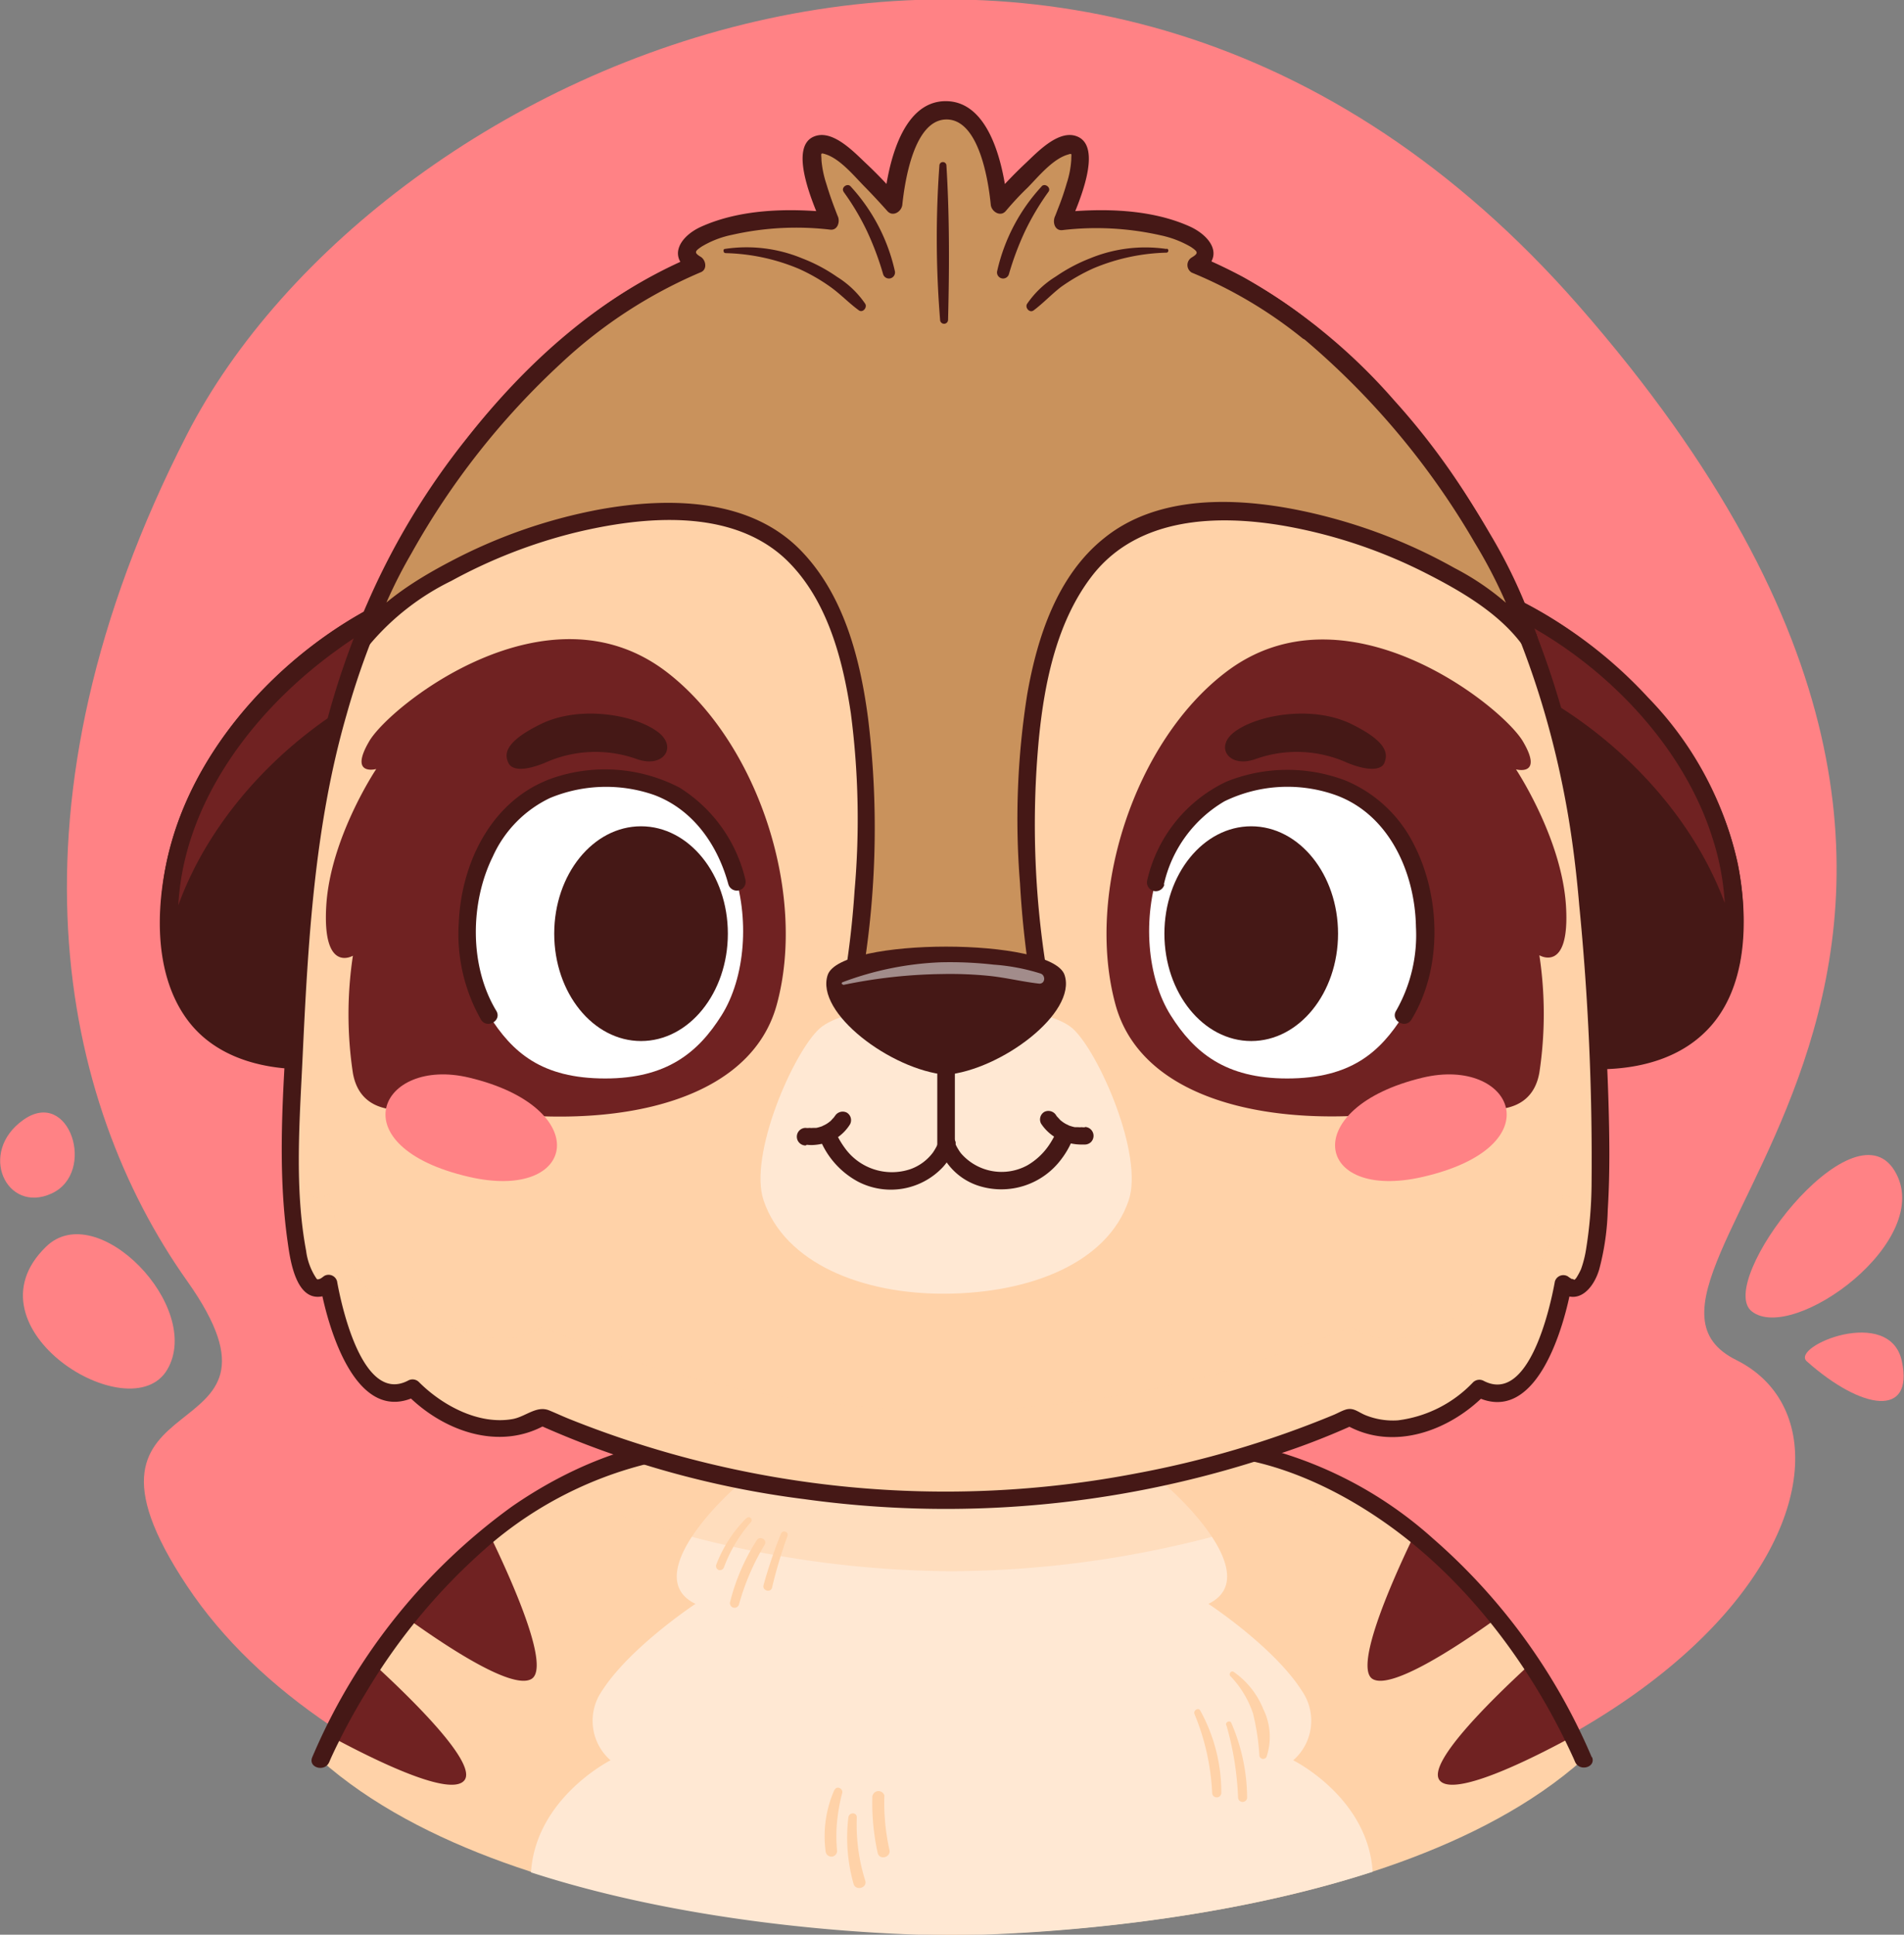 <svg xmlns="http://www.w3.org/2000/svg" viewBox="0 0 162.29 164.86"><rect x="0" y="0" width="162.29" height="164.86" fill="#808080" stroke="none"/><defs><style>.cls-1{isolation:isolate;}.cls-2{fill:#ff8285;}.cls-3,.cls-6{fill:#ffd2a8;}.cls-4{fill:#702222;}.cls-5{fill:#ffe8d3;}.cls-10,.cls-6{opacity:0.5;}.cls-6{mix-blend-mode:multiply;}.cls-7{fill:#451816;}.cls-8{fill:#c9925c;}.cls-9{fill:#fff;}.cls-10{mix-blend-mode:overlay;}</style></defs><g class="cls-1"><g id="Layer_2" data-name="Layer 2"><g id="OBJECTS"><path class="cls-2" d="M83.78,160.49c-24.94,1.5-55.64-7-67.84-25.35s10.81-10.75,0-26-16.22-40.49,0-72.12,76.38-59.19,118.6-11c48.84,55.78-1,82.75,13.47,89.88C162.21,123,147.84,156.63,83.78,160.49Z"/><path class="cls-2" d="M3.92,106.24c-7.14,6.93,7.24,15.77,10.34,10.46S8.25,102,3.92,106.24Z"/><path class="cls-2" d="M4.4,101.7C.55,103.47-1.93,98.19,2,95.42S8.25,99.93,4.4,101.7Z"/><path class="cls-2" d="M149.32,111.75c-3.16-2.48,8.56-17.88,12.16-12S152.83,114.51,149.32,111.75Z"/><path class="cls-2" d="M154,116c-1.41-1.27,7.09-4.81,8.11,0S158.73,120.2,154,116Z"/><path class="cls-3" d="M103,123.3H59.3c-21.84,2-32,26.65-32,26.65,17.13,15.23,53.81,14.91,53.81,14.91s36.67.32,53.8-14.91C135,150,124.83,125.31,103,123.3Z"/><path class="cls-4" d="M34.71,137.9c3.57,2.57,8.95,6.08,10.57,5.18s-1.32-7.72-3.55-12.32A47.11,47.11,0,0,0,34.71,137.9Z"/><path class="cls-4" d="M39.58,151.71c1.11-1.39-4.09-6.58-7.72-9.91a56.27,56.27,0,0,0-3.61,6.2C32.07,150.06,38.41,153.16,39.58,151.71Z"/><path class="cls-4" d="M127.58,137.9c-3.57,2.57-9,6.08-10.57,5.18s1.32-7.72,3.55-12.32A47.11,47.11,0,0,1,127.58,137.9Z"/><path class="cls-4" d="M122.71,151.71c-1.11-1.39,4.09-6.58,7.72-9.91A56.27,56.27,0,0,1,134,148C130.22,150.06,123.88,153.16,122.71,151.71Z"/><path class="cls-5" d="M110.23,150a4.47,4.47,0,0,0,.77-5.87c-2.37-3.77-8-7.46-8-7.46,5.2-2.51-3.67-10.85-7.36-12.9h-29c-3.69,2-12.56,10.39-7.36,12.9,0,0-5.6,3.69-8,7.46a4.47,4.47,0,0,0,.76,5.87s-6.37,3.2-6.78,9.55c17,5.52,35.86,5.36,35.87,5.36S100,165,117,159.5C116.6,153.15,110.23,150,110.23,150Z"/><path class="cls-6" d="M59.3,123.3a30.61,30.61,0,0,0-12,3.71,89.34,89.34,0,0,0,33.8,6.88A89.17,89.17,0,0,0,115,127a30.62,30.62,0,0,0-12-3.69Z"/><path class="cls-7" d="M135.68,149.75a51.32,51.32,0,0,0-13.53-18.64,34.36,34.36,0,0,0-17-8.29,48.09,48.09,0,0,0-7.59-.27H67.73c-2.75,0-5.52-.09-8.28,0-5.59.18-11.28,2.68-15.82,5.83a50.79,50.79,0,0,0-16.77,20.79c-.08.19-.17.38-.25.58-.36.89,1.09,1.28,1.45.4-.1.25.08-.18.15-.34q.3-.66.63-1.32,1.11-2.24,2.42-4.37a51.19,51.19,0,0,1,9.94-12,32.74,32.74,0,0,1,17.12-8,55.9,55.9,0,0,1,6.85-.1h29c2.85,0,5.71-.07,8.55,0,5.23.11,10.58,2.49,14.84,5.39,7.26,4.92,12.92,12.43,16.54,20.37.07.15.26.61.15.34.36.88,1.81.49,1.45-.4Z"/><path class="cls-3" d="M104.88,142.83A8.56,8.56,0,0,1,106.8,146a20.39,20.39,0,0,1,.55,3.64.33.33,0,0,0,.6.08,5.36,5.36,0,0,0-.27-4.08,7.08,7.08,0,0,0-2.52-3.17c-.23-.16-.46.18-.28.37Z"/><path class="cls-3" d="M104.53,147a25.67,25.67,0,0,1,1,6.22.39.39,0,0,0,.77,0,16.27,16.27,0,0,0-1.35-6.41c-.11-.25-.52-.07-.44.19Z"/><path class="cls-3" d="M101.82,146.07a20,20,0,0,1,1.5,6.7.39.39,0,0,0,.78,0,14.43,14.43,0,0,0-1.79-7c-.17-.32-.63,0-.49.29Z"/><path class="cls-3" d="M71.13,152.5a9.74,9.74,0,0,0-.76,5.22.5.5,0,0,0,.49.49.49.49,0,0,0,.49-.49,13.15,13.15,0,0,1,0-2.51,15.61,15.61,0,0,1,.44-2.44c.08-.36-.46-.63-.63-.27Z"/><path class="cls-3" d="M72.31,154.87a14.57,14.57,0,0,0,.44,5.65c.18.64,1.2.36,1-.27a15.83,15.83,0,0,1-.72-5.38c0-.48-.66-.45-.72,0Z"/><path class="cls-3" d="M74.36,153a19.59,19.59,0,0,0,.45,4.89c.15.66,1.16.38,1-.27a18.42,18.42,0,0,1-.43-4.62.52.52,0,0,0-1,0Z"/><path class="cls-3" d="M63.62,129.36a11.32,11.32,0,0,0-2.58,4,.36.36,0,0,0,.24.43.37.37,0,0,0,.43-.24A12.29,12.29,0,0,1,64,129.71c.21-.24-.12-.58-.35-.35Z"/><path class="cls-3" d="M64.5,131.25a17.69,17.69,0,0,0-2.27,5.26.39.39,0,0,0,.76.2,20.33,20.33,0,0,1,2.18-5.07c.27-.43-.41-.82-.67-.39Z"/><path class="cls-3" d="M66.56,130.71a40.11,40.11,0,0,0-1.48,4.37c-.12.47.62.67.73.2a37.85,37.85,0,0,1,1.32-4.41.29.29,0,0,0-.21-.36.3.3,0,0,0-.36.2Z"/><path class="cls-7" d="M129.42,89.29s17.08,5.44,18.33-8.83c1.39-15.88-13.26-26-18.33-28.51Z"/><path class="cls-7" d="M129.22,90c5,1.59,12,1.92,16.06-2,3.73-3.56,3.77-9.65,2.85-14.37a29.35,29.35,0,0,0-7.66-14.2A38.49,38.49,0,0,0,129.8,51.3a.76.76,0,0,0-1.13.65V89.29a.75.75,0,0,0,1.5,0V52L129,52.6c7.46,3.72,14.3,10.62,16.91,18.62,1.44,4.45,2.14,10.76-.86,14.78-2.07,2.78-5.64,3.59-8.93,3.56a22.64,22.64,0,0,1-6.54-1C128.7,88.27,128.3,89.72,129.22,90Z"/><path class="cls-4" d="M147.56,81.88c.08-.45.14-.92.19-1.42,1.39-15.88-13.26-26-18.33-28.51v7.16C133.85,61.3,145.59,69.3,147.56,81.88Z"/><path class="cls-7" d="M148.28,82.08c1.89-11.19-4.92-21.33-13.57-27.71a34.52,34.52,0,0,0-4.91-3.07.76.76,0,0,0-1.13.65v7.16a.76.76,0,0,0,.37.65c8.61,4.3,16.2,12.65,17.79,22.32.16,1,1.6.54,1.45-.4-1.65-10-9.57-18.76-18.48-23.22l.37.65V52L129,52.6c7.6,3.79,14.56,10.87,17.05,19.08a22.15,22.15,0,0,1,.74,10C146.67,82.62,148.12,83,148.28,82.08Z"/><path class="cls-7" d="M32.87,89.29s-17.08,5.44-18.33-8.83C13.15,64.58,27.8,54.46,32.87,52Z"/><path class="cls-7" d="M32.67,88.57C28.18,90,21.74,90.48,18.08,87s-3.31-9.49-2.26-13.88A28.58,28.58,0,0,1,23.37,60a37,37,0,0,1,9.88-7.42L32.12,52V89.29a.75.75,0,0,0,1.5,0V52a.76.76,0,0,0-1.13-.65c-8,4-15.22,11.5-17.78,20.14-1.43,4.8-1.87,11.27,1.32,15.49,2.27,3,6,4.07,9.62,4.13a23.91,23.91,0,0,0,7.42-1C34,89.72,33.6,88.27,32.67,88.57Z"/><path class="cls-4" d="M14.74,81.88c-.09-.45-.15-.92-.2-1.42C13.15,64.58,27.8,54.46,32.87,52v7.16C28.44,61.3,16.71,69.3,14.74,81.88Z"/><path class="cls-7" d="M15.46,81.68C13.66,71,20.53,61.26,28.81,55.33a33,33,0,0,1,4.44-2.73L32.12,52v7.16l.37-.65C23.58,62.92,15.66,71.67,14,81.68c-.15.94,1.29,1.35,1.45.4,1.59-9.67,9.18-18,17.79-22.32a.76.76,0,0,0,.37-.65V52a.76.76,0,0,0-1.13-.65c-8.07,4-15.4,11.67-17.87,20.45A23.73,23.73,0,0,0,14,82.08C14.17,83,15.62,82.62,15.46,81.68Z"/><path class="cls-3" d="M135.35,77c-2.45-29.88-17.65-43.68-23.78-48.75-8.19-6.78-19.67-9.75-30.93-9.75s-22.73,3-30.92,9.75C43.59,33.35,28.39,47.15,25.94,77s-.35,34.26,2.1,32.34c0,0,2.1,11.7,7.16,8.91,0,0,5.6,5.76,11,2.44a88.23,88.23,0,0,0,34.43,7.17,88.25,88.25,0,0,0,34.44-7.17c5.41,3.32,11-2.44,11-2.44,5.06,2.79,7.16-8.91,7.16-8.91C135.7,111.29,137.8,106.92,135.35,77Z"/><path class="cls-6" d="M133.25,101.69s-2.1,11.71-7.16,8.91c0,0-5.6,5.77-11,2.45a88.35,88.35,0,0,1-34.44,7.16,88.33,88.33,0,0,1-34.43-7.16c-5.41,3.32-11-2.45-11-2.45-5.06,2.8-7.16-8.91-7.16-8.91-1.47,1.15-2.82,0-3.12-7.56-.42,14.48,1.25,16.71,3.12,15.24,0,0,2.1,11.7,7.16,8.91,0,0,5.6,5.76,11,2.44a88.23,88.23,0,0,0,34.43,7.17,88.25,88.25,0,0,0,34.44-7.17c5.41,3.32,11-2.44,11-2.44,5.06,2.79,7.16-8.91,7.16-8.91,1.87,1.47,3.54-.76,3.12-15.24C136.07,101.71,134.72,102.84,133.25,101.69Z"/><path class="cls-7" d="M136.1,77c-1.32-15.68-6.59-31.1-17.28-42.9A49.1,49.1,0,0,0,106,23.63c-9-4.84-19.65-6.4-29.75-5.69-9.76.69-19.58,3.64-27.2,10a62.2,62.2,0,0,0-9.5,9.76A66.24,66.24,0,0,0,29.38,56.5C26,66.13,25.14,76.17,24.53,86.28c-.39,6.46-.93,13.19,0,19.63.21,1.51.72,5.08,3,4.54a2.28,2.28,0,0,0,.88-.44l-1.11-.45c.66,3.61,3.07,12.07,8.27,9.37l-.91-.12c3.07,3.13,7.9,4.89,11.92,2.56h-.76a79.89,79.89,0,0,0,22.77,6.38,87.88,87.88,0,0,0,38.85-3.36,63.31,63.31,0,0,0,8-3h-.76c4,2.33,8.85.57,11.92-2.56l-.91.12c5.2,2.7,7.61-5.76,8.26-9.37l-1.1.45c1.68,1.3,3-.29,3.46-1.86a21.78,21.78,0,0,0,.73-5.08c.19-3.06.15-6.13.06-9.2-.17-5.62-.57-11.23-1-16.84-.08-1-1.58-1-1.5,0a221.86,221.86,0,0,1,1.06,23.76,36.46,36.46,0,0,1-.48,5.71,9.29,9.29,0,0,1-.42,1.63,5.79,5.79,0,0,1-.4.74c-.15.18-.14.18-.27.13.27.1-.26-.14-.06,0a3.42,3.42,0,0,1-.4-.26.75.75,0,0,0-1.1.45c-.44,2.44-2.27,10.43-6.06,8.46a.77.77,0,0,0-.91.12,10.65,10.65,0,0,1-6.4,3.24,6.24,6.24,0,0,1-2.8-.45c-.62-.26-1-.67-1.67-.46-.34.11-.67.3-1,.44a84.06,84.06,0,0,1-16.88,5,86.13,86.13,0,0,1-48.25-4.63c-.6-.24-1.17-.51-1.76-.75-1.07-.43-2,.54-3.1.74-2.88.52-6-1.15-8-3.16a.77.77,0,0,0-.91-.12c-3.79,2-5.62-6-6.06-8.46a.75.75,0,0,0-1.1-.45c-.34.26-.32.24-.58.3.11,0,0,0-.06-.06a5.48,5.48,0,0,1-.9-2.4c-1-5.32-.55-11.08-.3-16.44.46-9.79,1-19.68,3.73-29.16a66.72,66.72,0,0,1,9.3-19.89,59.9,59.9,0,0,1,9.62-10.74A44.09,44.09,0,0,1,70.33,20.15,57.74,57.74,0,0,1,100,22.57,43.84,43.84,0,0,1,115.58,32.9c9.89,9.84,15.74,22.87,18.07,36.52.43,2.53.73,5.07.95,7.61C134.68,78,136.18,78,136.1,77Z"/><path class="cls-4" d="M66.22,85.57C63.73,94.82,50,96.74,37.42,94c0,0-6.47,2.4-7.34-2.56a33.46,33.46,0,0,1,0-10S27.46,83,27.81,77.18s4.26-11.65,4.26-11.65-2.37.64-.59-2.38,15.16-13.69,25.34-5.89C64.51,63.15,68.81,76,66.22,85.57Z"/><path class="cls-4" d="M95.07,85.57c2.49,9.25,16.24,11.17,28.8,8.39,0,0,6.47,2.4,7.34-2.56a33.46,33.46,0,0,0,0-10s2.62,1.58,2.27-4.19-4.26-11.65-4.26-11.65,2.37.64.59-2.38-15.16-13.69-25.34-5.89C96.78,63.15,92.48,76,95.07,85.57Z"/><path class="cls-5" d="M91.45,87.66c-2.23-2-10.81-2.41-10.81-2.41s-8.57.37-10.8,2.41-6.06,10.79-4.75,14.64c1.82,5.34,8.4,8,15.55,7.94s13.74-2.6,15.56-7.94C97.51,98.45,93.67,89.7,91.45,87.66Z"/><path class="cls-8" d="M111.56,28.28a37.1,37.1,0,0,0-9.65-5.73c3.36-1.88-3.81-4.56-11.4-3.71,0,0,2.57-6,1-6.54s-6.35,5.12-6.35,5.12-.78-8-4.52-8-4.52,8-4.52,8-4.79-5.67-6.35-5.12,1,6.54,1,6.54C63.18,18,56,20.67,59.37,22.55a37.1,37.1,0,0,0-9.65,5.73C35.25,40.44,30.93,54.46,30.93,54.46c4.32-5.85,21-13.34,31.88-10.05,16.12,4.88,9.73,40,9.73,40H88.75s-6.4-35.15,9.73-40c10.84-3.29,27.55,4.2,31.87,10.05C130.35,54.46,126,40.44,111.56,28.28Z"/><path class="cls-7" d="M112.09,27.75a39.4,39.4,0,0,0-9.8-5.85v1.29c2.1-1.26,1-3-.81-3.86-3.32-1.52-7.41-1.6-11-1.24l.65,1.13c.63-1.48,3.17-7,.44-7.67-1.48-.35-3.15,1.41-4.1,2.31a37.36,37.36,0,0,0-2.87,3l1.28.53c-.29-2.94-1.39-8.77-5.27-8.77s-5,5.83-5.27,8.77l1.28-.53a37.36,37.36,0,0,0-2.87-3c-.94-.89-2.62-2.66-4.1-2.31-2.73.64-.19,6.18.44,7.67l.65-1.13c-3.56-.36-7.65-.28-11,1.24-1.8.82-2.91,2.6-.81,3.86V21.9c-7.73,3.28-14,8.92-19.14,15.45A62.1,62.1,0,0,0,31.3,51.43a29.47,29.47,0,0,0-1.09,2.83c-.27.88.89,1.21,1.37.58a21.32,21.32,0,0,1,6.89-5.34A44,44,0,0,1,49,45.39C54.75,44,62.32,43.24,67,47.68c3.49,3.35,4.83,8.45,5.52,13.08a69.67,69.67,0,0,1,.32,15.14,77.73,77.73,0,0,1-1,8.34.77.77,0,0,0,.73,1H88.75a.76.76,0,0,0,.72-1,77.86,77.86,0,0,1-.91-21.39c.48-4.78,1.55-10,4.61-13.89,3.89-4.9,10.57-5.14,16.3-4.15a43.06,43.06,0,0,1,12,4c2.94,1.49,6.16,3.34,8.18,6,.48.63,1.65.3,1.37-.58a43.87,43.87,0,0,0-4-8.71,67.77,67.77,0,0,0-14.94-17.8c-.73-.62-1.8.43-1.06,1.06a66.25,66.25,0,0,1,14.7,17.5,42,42,0,0,1,3.9,8.35l1.37-.58a22.46,22.46,0,0,0-7-5.64,45.5,45.5,0,0,0-10.66-4.32c-6.07-1.61-14-2.46-19.22,1.77-4,3.19-5.7,8.44-6.55,13.28a67.85,67.85,0,0,0-.62,16.11A83.8,83.8,0,0,0,88,84.64l.73-1H72.54l.72,1A77,77,0,0,0,74,61.28c-.65-5-2-10.37-5.53-14.15C64.1,42.4,57,42.34,51.06,43.42a44.81,44.81,0,0,0-12.64,4.41c-3,1.57-6.07,3.51-8.14,6.25l1.37.58a41.12,41.12,0,0,1,3.41-7.49A65.33,65.33,0,0,1,47.84,30.94a40.62,40.62,0,0,1,11.91-7.75c.54-.23.43-1,0-1.29-.62-.37-.53-.49.06-.89a8.21,8.21,0,0,1,2.59-1,24.79,24.79,0,0,1,8.37-.44c.63.07.84-.67.65-1.12.11.27,0,0-.06-.14l-.24-.63c-.25-.66-.48-1.33-.68-2a8.91,8.91,0,0,1-.42-2c0-.57-.14-.69.3-.55,1.25.37,2.44,1.82,3.31,2.71.68.69,1.34,1.4,2,2.14.47.54,1.22.05,1.28-.53.21-2,1-7.27,3.77-7.27s3.57,5.23,3.77,7.27c.06.58.82,1.07,1.28.53.6-.71,1.23-1.39,1.87-2,.9-.92,2.12-2.42,3.4-2.8.42-.13.31-.1.31.45a8.12,8.12,0,0,1-.39,2c-.2.69-.43,1.37-.68,2-.09.22-.17.45-.26.67s-.21.51-.07.19c-.2.45,0,1.19.64,1.12a24.79,24.79,0,0,1,8.37.44,8.61,8.61,0,0,1,2.6,1c.58.4.67.52.06.89a.75.75,0,0,0,0,1.29A38,38,0,0,1,111,28.81C111.77,29.42,112.84,28.36,112.09,27.75Z"/><path class="cls-7" d="M61.87,21.57a17.11,17.11,0,0,1,6.23,1.34,15.65,15.65,0,0,1,2.67,1.53c.86.61,1.58,1.38,2.43,2,.33.25.74-.23.55-.55a8,8,0,0,0-2.39-2.29,14,14,0,0,0-3-1.59,12.37,12.37,0,0,0-6.56-.8c-.2,0-.14.34,0,.35Z"/><path class="cls-7" d="M71.9,16.34a21.18,21.18,0,0,1,2,3.36,25.06,25.06,0,0,1,1.37,3.65.51.51,0,0,0,1-.27,15.7,15.7,0,0,0-3.77-7.2c-.28-.31-.84.11-.59.46Z"/><path class="cls-7" d="M80.07,14.11a86,86,0,0,0,.06,13.14.34.34,0,0,0,.68,0c.11-4.36.13-8.78-.14-13.14a.3.3,0,0,0-.6,0Z"/><path class="cls-7" d="M99.46,21.22a12.39,12.39,0,0,0-6.56.8A14.23,14.23,0,0,0,90,23.56a8.08,8.08,0,0,0-2.46,2.34c-.19.32.22.8.56.55.82-.61,1.51-1.36,2.34-2a16.32,16.32,0,0,1,2.75-1.58,17.11,17.11,0,0,1,6.23-1.34c.19,0,.25-.31,0-.35Z"/><path class="cls-7" d="M88.79,15.88A15.7,15.7,0,0,0,85,23.08a.51.51,0,0,0,1,.27,25.06,25.06,0,0,1,1.37-3.65,22,22,0,0,1,2-3.36c.25-.35-.31-.77-.59-.46Z"/><path class="cls-9" d="M51.59,66.37c-11.69-.29-13.92,13.77-9.92,20.14,2,3.18,4.5,5.39,9.92,5.39,5.25,0,7.92-2.21,9.92-5.39C65.51,80.14,63.29,66.08,51.59,66.37Z"/><path class="cls-7" d="M63.53,74.94a12.64,12.64,0,0,0-5.62-7.83,13.76,13.76,0,0,0-10.19-1c-5.55,1.58-8.4,7.13-8.62,12.58A14.73,14.73,0,0,0,41,86.89c.51.82,1.81.07,1.3-.76C40,82.33,40.06,76.94,42,73a10.13,10.13,0,0,1,4.88-5,12.47,12.47,0,0,1,8.9-.25C59.09,69,61.17,72,62.08,75.34a.75.75,0,0,0,1.45-.4Z"/><ellipse class="cls-7" cx="54.64" cy="79.56" rx="7.4" ry="9.15"/><path class="cls-9" d="M109.7,66.37c11.69-.29,13.92,13.77,9.92,20.14-2,3.18-4.5,5.39-9.92,5.39-5.25,0-7.92-2.21-9.92-5.39C95.78,80.14,98,66.08,109.7,66.37Z"/><path class="cls-7" d="M99.21,75.34a11,11,0,0,1,5.16-7.06,12.28,12.28,0,0,1,9.24-.61c4.74,1.57,7,6.63,7.08,11.31A13,13,0,0,1,119,86.13c-.51.82.79,1.58,1.3.76,2.69-4.38,2.5-10.56.18-15a11.42,11.42,0,0,0-5.82-5.39,13.94,13.94,0,0,0-10.11.1,12.32,12.32,0,0,0-6.76,8.39.75.75,0,0,0,1.45.4Z"/><ellipse class="cls-7" cx="106.65" cy="79.56" rx="7.4" ry="9.15"/><path class="cls-2" d="M40,100.29C28.76,97.7,32.36,90,40,91.83,50.65,94.37,49.26,102.41,40,100.29Z"/><path class="cls-2" d="M121.26,100.29c11.27-2.59,7.67-10.29,0-8.46C110.64,94.37,112,102.41,121.26,100.29Z"/><path class="cls-7" d="M46.45,65a10.46,10.46,0,0,1,7.82-.32c2.25.81,3.49-1,1.85-2.27-1.9-1.49-6.65-2.35-10-.72S43.06,64.4,43.33,65,44.59,65.76,46.45,65Z"/><path class="cls-7" d="M114.84,65a10.46,10.46,0,0,0-7.82-.32c-2.25.81-3.49-1-1.85-2.27,1.9-1.49,6.65-2.35,10-.72S118.23,64.4,118,65,116.7,65.76,114.84,65Z"/><path class="cls-7" d="M79.89,88.82v8.73a.75.75,0,0,0,1.5,0V88.82a.75.75,0,0,0-1.5,0Z"/><path class="cls-7" d="M69.86,97a7.17,7.17,0,0,0,3.29,3.7,6.08,6.08,0,0,0,7.23-1.26,4.88,4.88,0,0,0,1-1.71.75.75,0,0,0-1.45-.4s0,0,0,.08l0,.08c-.06.16,0-.12,0,0a5.13,5.13,0,0,1-.41.72,4.11,4.11,0,0,1-1.93,1.42A4.94,4.94,0,0,1,72,97.81a7.56,7.56,0,0,1-.58-.93c-.06-.1-.1-.21-.16-.31s0,.1,0,0a.78.78,0,0,0-.92-.53.75.75,0,0,0-.53.92Z"/><path class="cls-7" d="M68.77,97.55a3.38,3.38,0,0,0,.78,0,4.29,4.29,0,0,0,1.9-.67,3.79,3.79,0,0,0,1-1.07.75.75,0,0,0-.27-1,.77.77,0,0,0-1,.27s-.08.1-.1.14.09-.11,0,0l-.06.06-.22.24-.13.1c-.1.09.15-.1,0,0a2.2,2.2,0,0,1-.25.17,2.1,2.1,0,0,1-.26.13l-.09.05h0a3.94,3.94,0,0,1-.49.14l-.21,0c-.07,0-.23,0,.06,0h-.11a1.83,1.83,0,0,1-.33,0,1.13,1.13,0,0,1-.32,0,.75.75,0,0,0,0,1.5Z"/><path class="cls-7" d="M90,96.61c0,.1.11-.22,0-.08l-.11.24a7.37,7.37,0,0,1-.45.77,5.64,5.64,0,0,1-1.87,1.76,4.58,4.58,0,0,1-5.64-1,2.93,2.93,0,0,1-.26-.38c-.08-.12-.14-.25-.21-.38l0-.09,0,0a.56.56,0,0,1,0-.12c-.28-.92-1.73-.53-1.45.4a5.33,5.33,0,0,0,3.45,3.33,6.37,6.37,0,0,0,7-2.28,7.22,7.22,0,0,0,1-1.78.76.76,0,0,0-.53-.92.77.77,0,0,0-.92.53Z"/><path class="cls-7" d="M92.52,96.05a1.13,1.13,0,0,1-.32,0,1.83,1.83,0,0,1-.33,0h-.11c.29,0,.13,0,.06,0l-.21,0a3.94,3.94,0,0,1-.49-.14h0l-.09-.05a2.1,2.1,0,0,1-.26-.13,2.2,2.2,0,0,1-.25-.17c-.12-.08.13.11,0,0l-.13-.1-.22-.24-.06-.06c0-.07,0,0,0,0s-.08-.1-.1-.14a.77.77,0,0,0-1-.27.75.75,0,0,0-.27,1,3.87,3.87,0,0,0,1.89,1.5,4.57,4.57,0,0,0,1.55.28l.28,0a.78.78,0,0,0,.53-.21.77.77,0,0,0,.22-.54.76.76,0,0,0-.75-.75Z"/><path class="cls-7" d="M90.74,83.08c-1.08-3.22-19.11-3.22-20.19,0s5.38,8.08,10.09,8.51C85.36,91.16,91.81,86.3,90.74,83.08Z"/><g class="cls-10"><path class="cls-9" d="M71.87,83.93A43.74,43.74,0,0,1,80.34,83a33.28,33.28,0,0,1,4,.16c1.43.15,2.82.5,4.25.66.52,0,.54-.71.11-.86a17.35,17.35,0,0,0-4-.76A33.2,33.2,0,0,0,80.18,82a26.66,26.66,0,0,0-8.37,1.7.1.1,0,0,0,.06.19Z"/></g></g></g></g></svg>